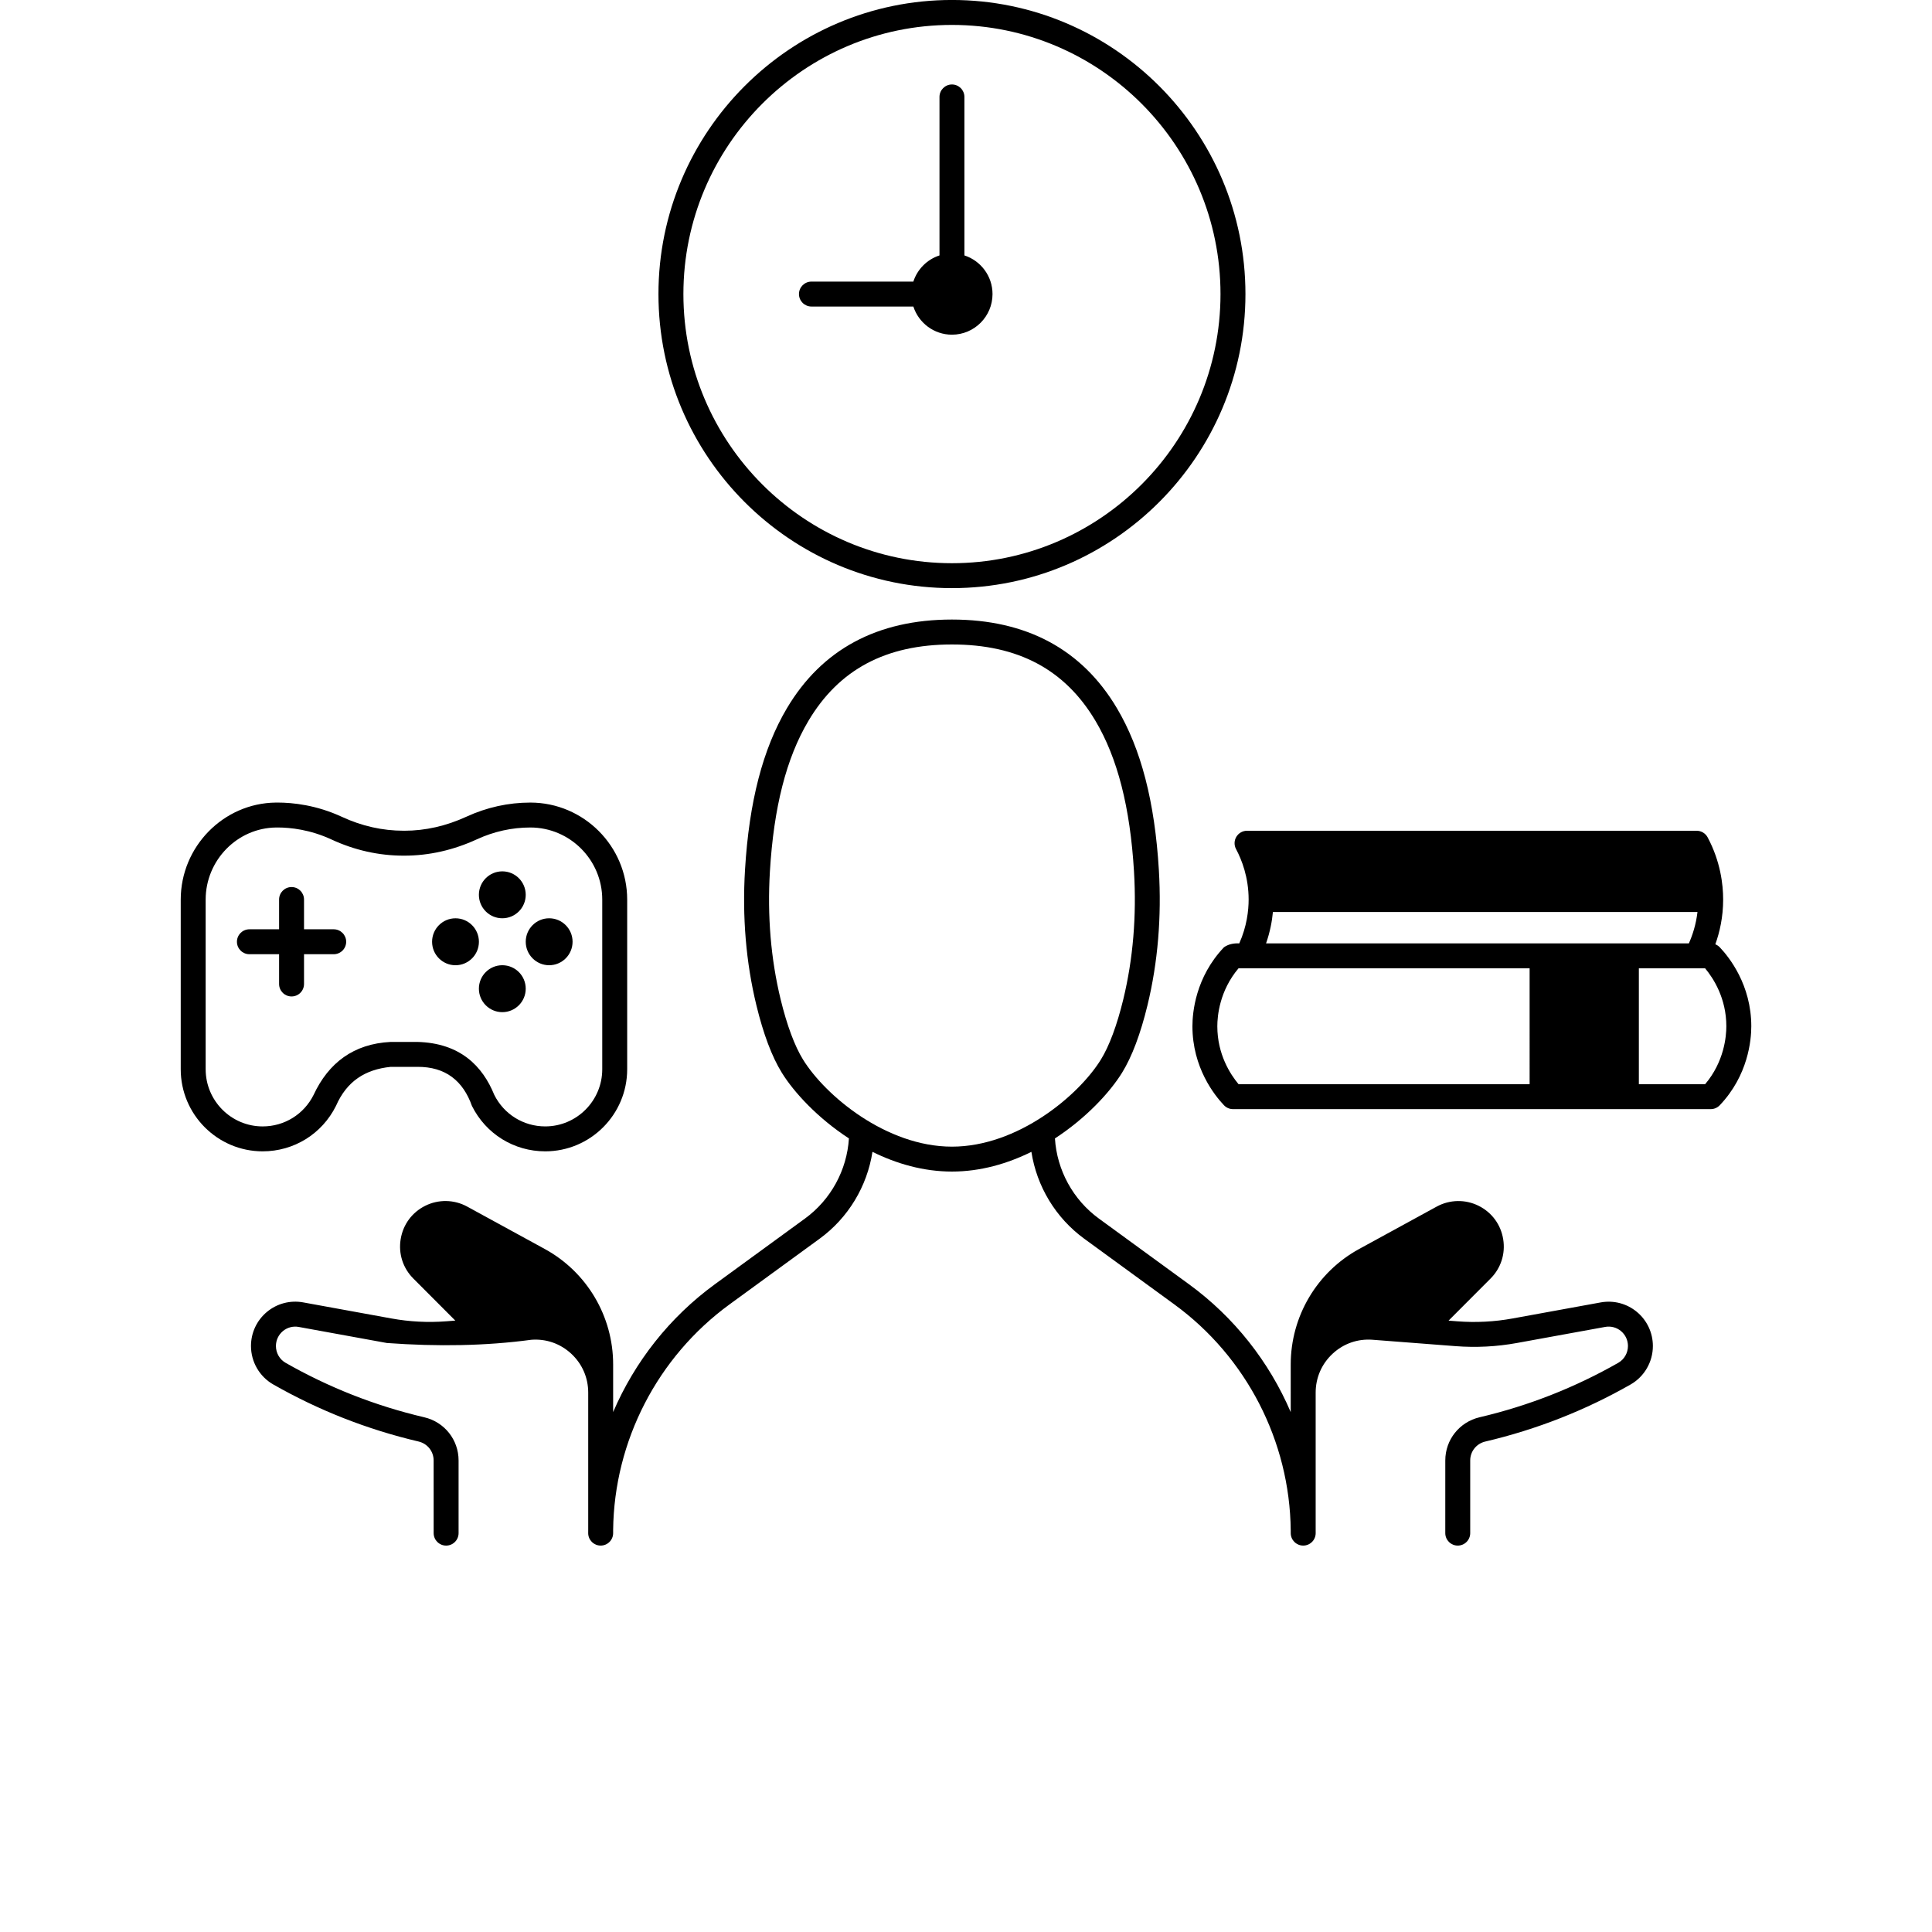 <?xml version="1.0" encoding="UTF-8"?>
<svg width="700pt" height="700pt" version="1.1" viewBox="0 0 700 700" xmlns="http://www.w3.org/2000/svg" xmlns:xlink="http://www.w3.org/1999/xlink">
 <defs>
  <symbol id="v" overflow="visible">
   <path d="m3.781-0.219c-0.199 0.094-0.402 0.168-0.609 0.219-0.211 0.051-0.43 0.078-0.656 0.078-0.688 0-1.234-0.188-1.641-0.562-0.398-0.383-0.594-0.906-0.594-1.562s0.195-1.176 0.594-1.562c0.406-0.383 0.953-0.578 1.641-0.578 0.227 0 0.445 0.027 0.656 0.078 0.207 0.055 0.41 0.133 0.609 0.234v0.844c-0.199-0.133-0.398-0.234-0.594-0.297-0.188-0.062-0.387-0.094-0.594-0.094-0.375 0-0.672 0.125-0.891 0.375-0.219 0.242-0.328 0.574-0.328 1 0 0.418 0.109 0.75 0.328 1 0.219 0.242 0.516 0.359 0.891 0.359 0.207 0 0.406-0.031 0.594-0.094 0.195-0.062 0.395-0.16 0.594-0.297z"/>
  </symbol>
  <symbol id="d" overflow="visible">
   <path d="m2.766-2.25c-0.086-0.039-0.172-0.066-0.266-0.078-0.086-0.02-0.168-0.031-0.25-0.031-0.25 0-0.449 0.086-0.594 0.25-0.137 0.156-0.203 0.387-0.203 0.688v1.422h-0.984v-3.078h0.984v0.5c0.133-0.195 0.281-0.344 0.438-0.438 0.164-0.094 0.363-0.141 0.594-0.141h0.109c0.039 0 0.098 0.008 0.172 0.016z"/>
  </symbol>
  <symbol id="b" overflow="visible">
   <path d="m3.547-1.547v0.281h-2.297c0.02 0.23 0.102 0.402 0.25 0.516 0.145 0.117 0.344 0.172 0.594 0.172 0.207 0 0.422-0.031 0.641-0.094s0.441-0.156 0.672-0.281v0.766c-0.23 0.086-0.465 0.148-0.703 0.188-0.23 0.051-0.461 0.078-0.688 0.078-0.562 0-1-0.141-1.312-0.422-0.305-0.281-0.453-0.68-0.453-1.203 0-0.5 0.148-0.891 0.453-1.172 0.301-0.289 0.719-0.438 1.25-0.438 0.488 0 0.875 0.148 1.156 0.438 0.289 0.293 0.438 0.684 0.438 1.172zm-1-0.328c0-0.188-0.059-0.336-0.172-0.453-0.105-0.113-0.246-0.172-0.422-0.172-0.199 0-0.359 0.055-0.484 0.156-0.117 0.105-0.184 0.262-0.203 0.469z"/>
  </symbol>
  <symbol id="l" overflow="visible">
   <path d="m1.859-1.391c-0.211 0-0.367 0.039-0.469 0.109-0.105 0.074-0.156 0.18-0.156 0.312 0 0.125 0.039 0.227 0.125 0.297 0.082 0.062 0.195 0.094 0.344 0.094 0.188 0 0.344-0.062 0.469-0.188 0.133-0.133 0.203-0.305 0.203-0.516v-0.109zm1.5-0.375v1.766h-0.984v-0.453c-0.137 0.188-0.289 0.324-0.453 0.406-0.168 0.082-0.371 0.125-0.609 0.125-0.312 0-0.57-0.094-0.766-0.281-0.199-0.188-0.297-0.426-0.297-0.719 0-0.363 0.117-0.629 0.359-0.797 0.25-0.164 0.641-0.25 1.172-0.25h0.594v-0.078c0-0.156-0.062-0.27-0.188-0.344-0.125-0.07-0.32-0.109-0.578-0.109-0.211 0-0.406 0.023-0.594 0.062-0.18 0.043-0.344 0.105-0.5 0.188v-0.75c0.207-0.051 0.414-0.086 0.625-0.109 0.219-0.031 0.43-0.047 0.641-0.047 0.562 0 0.961 0.109 1.203 0.328 0.25 0.219 0.375 0.574 0.375 1.062z"/>
  </symbol>
  <symbol id="a" overflow="visible">
   <path d="m1.547-3.953v0.875h1.016v0.703h-1.016v1.297c0 0.148 0.023 0.246 0.078 0.297 0.062 0.055 0.176 0.078 0.344 0.078h0.516v0.703h-0.844c-0.398 0-0.68-0.078-0.844-0.234-0.156-0.164-0.234-0.445-0.234-0.844v-1.297h-0.484v-0.703h0.484v-0.875z"/>
  </symbol>
  <symbol id="f" overflow="visible">
   <path d="m2.578-2.641v-1.641h0.984v4.281h-0.984v-0.453c-0.137 0.188-0.289 0.324-0.453 0.406-0.168 0.082-0.355 0.125-0.562 0.125-0.387 0-0.703-0.148-0.953-0.453-0.242-0.301-0.359-0.691-0.359-1.172 0-0.469 0.117-0.852 0.359-1.156 0.25-0.301 0.566-0.453 0.953-0.453 0.207 0 0.395 0.043 0.562 0.125 0.164 0.086 0.316 0.215 0.453 0.391zm-0.656 2c0.207 0 0.367-0.07 0.484-0.219 0.113-0.156 0.172-0.383 0.172-0.688 0-0.289-0.059-0.508-0.172-0.656-0.117-0.156-0.277-0.234-0.484-0.234-0.211 0-0.371 0.078-0.484 0.234-0.105 0.148-0.156 0.367-0.156 0.656 0 0.305 0.051 0.531 0.156 0.688 0.113 0.148 0.273 0.219 0.484 0.219z"/>
  </symbol>
  <symbol id="k" overflow="visible">
   <path d="m2.109-0.641c0.219 0 0.379-0.07 0.484-0.219 0.113-0.156 0.172-0.383 0.172-0.688 0-0.289-0.059-0.508-0.172-0.656-0.105-0.156-0.266-0.234-0.484-0.234-0.211 0-0.371 0.078-0.484 0.234-0.117 0.148-0.172 0.367-0.172 0.656 0 0.293 0.055 0.516 0.172 0.672 0.113 0.156 0.273 0.234 0.484 0.234zm-0.656-2c0.133-0.176 0.285-0.305 0.453-0.391 0.164-0.082 0.359-0.125 0.578-0.125 0.375 0 0.68 0.152 0.922 0.453 0.25 0.305 0.375 0.688 0.375 1.156 0 0.48-0.125 0.871-0.375 1.172-0.242 0.305-0.547 0.453-0.922 0.453-0.219 0-0.414-0.043-0.578-0.125-0.168-0.082-0.32-0.219-0.453-0.406v0.453h-0.984v-4.281h0.984z"/>
  </symbol>
  <symbol id="e" overflow="visible">
   <path d="m0.062-3.078h1l0.828 2.094 0.703-2.094h0.984l-1.297 3.375c-0.137 0.344-0.293 0.582-0.469 0.719-0.168 0.133-0.391 0.203-0.672 0.203h-0.578v-0.656h0.312c0.164 0 0.285-0.027 0.359-0.078 0.082-0.055 0.145-0.148 0.188-0.281l0.016-0.078z"/>
  </symbol>
  <symbol id="j" overflow="visible">
   <path d="m3.016-0.75h-1.656l-0.266 0.75h-1.062l1.516-4.109h1.266l1.531 4.109h-1.078zm-1.391-0.766h1.125l-0.562-1.625z"/>
  </symbol>
  <symbol id="i" overflow="visible">
   <path d="m3.328-2.578c0.125-0.188 0.27-0.328 0.438-0.422 0.176-0.102 0.367-0.156 0.578-0.156 0.352 0 0.625 0.109 0.812 0.328s0.281 0.539 0.281 0.953v1.875h-1v-1.609-0.062-0.125c0-0.219-0.031-0.375-0.094-0.469-0.062-0.102-0.168-0.156-0.312-0.156-0.188 0-0.336 0.078-0.438 0.234-0.094 0.156-0.141 0.383-0.141 0.672v1.516h-1v-1.609c0-0.344-0.031-0.562-0.094-0.656-0.055-0.102-0.156-0.156-0.312-0.156-0.188 0-0.336 0.078-0.438 0.234-0.105 0.156-0.156 0.383-0.156 0.672v1.516h-0.984v-3.078h0.984v0.438c0.125-0.164 0.266-0.289 0.422-0.375 0.156-0.094 0.328-0.141 0.516-0.141 0.219 0 0.406 0.055 0.562 0.156 0.164 0.105 0.289 0.246 0.375 0.422z"/>
  </symbol>
  <symbol id="h" overflow="visible">
   <path d="m3.578-1.875v1.875h-1v-1.438c0-0.27-0.008-0.453-0.016-0.547-0.012-0.102-0.031-0.18-0.062-0.234-0.031-0.062-0.086-0.109-0.156-0.141-0.062-0.039-0.137-0.062-0.219-0.062-0.211 0-0.375 0.086-0.5 0.25-0.117 0.156-0.172 0.375-0.172 0.656v1.516h-0.984v-4.281h0.984v1.641c0.156-0.176 0.316-0.305 0.484-0.391 0.164-0.082 0.348-0.125 0.547-0.125 0.352 0 0.625 0.109 0.812 0.328s0.281 0.539 0.281 0.953z"/>
  </symbol>
  <symbol id="u" overflow="visible">
   <path d="m2.891-2.984v0.75c-0.219-0.094-0.43-0.16-0.625-0.203-0.188-0.039-0.371-0.062-0.547-0.062-0.188 0-0.328 0.027-0.422 0.078-0.094 0.043-0.141 0.109-0.141 0.203 0 0.086 0.035 0.148 0.109 0.188 0.07 0.043 0.195 0.074 0.375 0.094l0.172 0.016c0.5 0.062 0.836 0.172 1.016 0.328 0.176 0.148 0.266 0.375 0.266 0.688 0 0.324-0.125 0.57-0.375 0.734-0.242 0.168-0.602 0.25-1.078 0.25-0.211 0-0.422-0.016-0.641-0.047-0.211-0.031-0.43-0.078-0.656-0.141v-0.75c0.195 0.094 0.395 0.168 0.594 0.219 0.207 0.043 0.422 0.062 0.641 0.062 0.188 0 0.328-0.023 0.422-0.078 0.102-0.051 0.156-0.129 0.156-0.234 0-0.094-0.039-0.16-0.109-0.203-0.062-0.039-0.195-0.07-0.391-0.094l-0.172-0.031c-0.438-0.051-0.746-0.148-0.922-0.297-0.18-0.145-0.266-0.367-0.266-0.672 0-0.332 0.109-0.578 0.328-0.734 0.227-0.156 0.57-0.234 1.031-0.234 0.188 0 0.379 0.016 0.578 0.047 0.195 0.023 0.414 0.062 0.656 0.125z"/>
  </symbol>
  <symbol id="t" overflow="visible">
   <path d="m3.375-3.984v0.875c-0.219-0.102-0.438-0.18-0.656-0.234-0.219-0.051-0.422-0.078-0.609-0.078-0.25 0-0.438 0.039-0.562 0.109-0.125 0.074-0.188 0.184-0.188 0.328 0 0.105 0.039 0.188 0.125 0.25 0.082 0.062 0.234 0.117 0.453 0.156l0.453 0.094c0.457 0.094 0.781 0.234 0.969 0.422 0.195 0.188 0.297 0.453 0.297 0.797 0 0.461-0.137 0.797-0.406 1.016-0.273 0.219-0.684 0.328-1.234 0.328-0.262 0-0.527-0.027-0.797-0.078-0.262-0.039-0.523-0.113-0.781-0.219v-0.891c0.258 0.137 0.508 0.242 0.75 0.312 0.25 0.074 0.488 0.109 0.719 0.109 0.238 0 0.414-0.035 0.531-0.109 0.125-0.082 0.188-0.195 0.188-0.344 0-0.125-0.043-0.219-0.125-0.281-0.086-0.07-0.25-0.141-0.5-0.203l-0.406-0.078c-0.418-0.094-0.719-0.234-0.906-0.422-0.188-0.195-0.281-0.457-0.281-0.781 0-0.414 0.129-0.734 0.391-0.953 0.27-0.219 0.648-0.328 1.141-0.328 0.227 0 0.461 0.023 0.703 0.062 0.238 0.031 0.484 0.078 0.734 0.141z"/>
  </symbol>
  <symbol id="g" overflow="visible">
   <path d="m0.438-1.203v-1.875h1v0.297c0 0.168-0.008 0.383-0.016 0.641v0.5c0 0.25 0.004 0.434 0.016 0.547 0.02 0.105 0.047 0.18 0.078 0.219 0.039 0.074 0.094 0.125 0.156 0.156s0.133 0.047 0.219 0.047c0.207 0 0.367-0.078 0.484-0.234 0.125-0.156 0.188-0.375 0.188-0.656v-1.516h0.984v3.078h-0.984v-0.453c-0.156 0.188-0.32 0.324-0.484 0.406-0.168 0.082-0.352 0.125-0.547 0.125-0.355 0-0.625-0.109-0.812-0.328s-0.281-0.535-0.281-0.953z"/>
  </symbol>
  <symbol id="s" overflow="visible">
   <path d="m0.469-3.078h0.984v3.078h-0.984zm0-1.203h0.984v0.797h-0.984z"/>
  </symbol>
  <symbol id="c" overflow="visible">
   <path d="m1.938-2.453c-0.219 0-0.387 0.078-0.5 0.234-0.117 0.156-0.172 0.383-0.172 0.672 0 0.305 0.055 0.531 0.172 0.688 0.113 0.156 0.281 0.234 0.5 0.234s0.383-0.078 0.5-0.234c0.113-0.156 0.172-0.383 0.172-0.688 0-0.289-0.059-0.516-0.172-0.672-0.117-0.156-0.281-0.234-0.5-0.234zm0-0.703c0.531 0 0.941 0.148 1.234 0.438 0.301 0.281 0.453 0.672 0.453 1.172 0 0.512-0.152 0.914-0.453 1.203-0.293 0.281-0.703 0.422-1.234 0.422s-0.949-0.141-1.25-0.422c-0.293-0.289-0.438-0.691-0.438-1.203 0-0.5 0.145-0.891 0.438-1.172 0.301-0.289 0.719-0.438 1.25-0.438z"/>
  </symbol>
  <symbol id="r" overflow="visible">
   <path d="m2.5-4.281v0.641h-0.547c-0.137 0-0.234 0.027-0.297 0.078-0.055 0.055-0.078 0.141-0.078 0.266v0.219h0.844v0.703h-0.844v2.375h-0.984v-2.375h-0.484v-0.703h0.484v-0.219c0-0.332 0.094-0.578 0.281-0.734 0.188-0.164 0.477-0.25 0.875-0.25z"/>
  </symbol>
  <symbol id="q" overflow="visible">
   <path d="m0.516-4.109h1.188l1.5 2.812v-2.812h1v4.109h-1.188l-1.5-2.828v2.828h-1z"/>
  </symbol>
  <symbol id="p" overflow="visible">
   <path d="m3.578-1.875v1.875h-1v-1.438c0-0.27-0.008-0.453-0.016-0.547-0.012-0.102-0.031-0.18-0.062-0.234-0.031-0.062-0.086-0.109-0.156-0.141-0.062-0.039-0.137-0.062-0.219-0.062-0.211 0-0.375 0.086-0.5 0.25-0.117 0.156-0.172 0.375-0.172 0.656v1.516h-0.984v-3.078h0.984v0.438c0.156-0.176 0.316-0.305 0.484-0.391 0.164-0.082 0.348-0.125 0.547-0.125 0.352 0 0.625 0.109 0.812 0.328s0.281 0.539 0.281 0.953z"/>
  </symbol>
  <symbol id="o" overflow="visible">
   <path d="m0.516-4.109h1.766c0.52 0 0.922 0.117 1.203 0.344 0.281 0.23 0.422 0.562 0.422 1 0 0.43-0.141 0.762-0.422 1-0.281 0.23-0.684 0.344-1.203 0.344h-0.703v1.422h-1.062zm1.062 0.766v1.156h0.594c0.195 0 0.352-0.051 0.469-0.156 0.113-0.102 0.172-0.242 0.172-0.422 0-0.188-0.059-0.328-0.172-0.422-0.117-0.102-0.273-0.156-0.469-0.156z"/>
  </symbol>
  <symbol id="n" overflow="visible">
   <path d="m0.469-3.078h0.984v3.016c0 0.414-0.102 0.734-0.297 0.953-0.199 0.219-0.484 0.328-0.859 0.328h-0.484v-0.656h0.172c0.188 0 0.312-0.043 0.375-0.125 0.07-0.086 0.109-0.25 0.109-0.5zm0-1.203h0.984v0.797h-0.984z"/>
  </symbol>
  <symbol id="m" overflow="visible">
   <path d="m2.969-2.984v0.797c-0.137-0.094-0.273-0.16-0.406-0.203-0.137-0.039-0.277-0.062-0.422-0.062-0.273 0-0.484 0.086-0.641 0.25-0.156 0.156-0.234 0.375-0.234 0.656 0 0.293 0.078 0.523 0.234 0.688 0.156 0.156 0.367 0.234 0.641 0.234 0.156 0 0.301-0.02 0.438-0.062 0.145-0.051 0.273-0.117 0.391-0.203v0.797c-0.156 0.062-0.312 0.102-0.469 0.125-0.156 0.031-0.32 0.047-0.484 0.047-0.555 0-0.984-0.141-1.297-0.422-0.312-0.289-0.469-0.691-0.469-1.203 0-0.5 0.156-0.891 0.469-1.172 0.312-0.289 0.742-0.438 1.297-0.438 0.164 0 0.328 0.016 0.484 0.047 0.156 0.023 0.312 0.062 0.469 0.125z"/>
  </symbol>
 </defs>
 <g>
  <path d="m593.1 475.35c-3.66-3.051-8.445-4.312-13.129-3.461l-31.949 5.82c-6.566 1.199-13.273 1.543-19.934 1.031l-3.246-0.25 15.195-15.227c3.781-3.789 5.457-8.992 4.598-14.281-0.859-5.281-4.09-9.688-8.871-12.082-4.812-2.41-10.5-2.309-15.223 0.273l-28.102 15.359c-15.285 8.355-24.785 24.387-24.785 41.836v10.102h0.004c0 0.039-0.004 0.074-0.004 0.113v7.047c-7.82-18.238-20.453-34.355-36.855-46.316l-32.652-23.805c-9.371-6.832-15.207-17.551-15.922-29.035 11.277-7.348 19.91-16.672 24.332-23.832 3.578-5.797 6.676-14.02 9.203-24.441 3.754-15.477 5.137-31.969 4.117-49.016-1.48-24.684-6.445-43.84-15.176-58.562-12.652-21.336-32.77-32.152-59.797-32.152s-47.145 10.82-59.797 32.152c-8.73 14.723-13.695 33.879-15.176 58.562-1.023 17.051 0.359 33.543 4.117 49.012 2.527 10.422 5.625 18.648 9.203 24.441 4.422 7.16 13.055 16.488 24.332 23.832-0.719 11.484-6.555 22.203-15.922 29.035l-32.652 23.805c-16.406 11.961-29.035 28.078-36.855 46.312v-7.047c0-0.039-0.004-0.074-0.004-0.113h0.004v-10.102c0-17.445-9.496-33.477-24.785-41.836l-28.102-15.359c-4.719-2.578-10.41-2.684-15.223-0.273-4.777 2.394-8.012 6.797-8.871 12.082-0.859 5.289 0.82 10.492 4.598 14.277l15.195 15.227-3.246 0.25c-6.66 0.512-13.367 0.168-19.934-1.031l-31.949-5.82c-4.68-0.848-9.473 0.406-13.133 3.461-3.668 3.059-5.769 7.555-5.769 12.336 0 5.758 3.09 11.098 8.066 13.938 8.125 4.633 16.648 8.723 25.34 12.148 8.848 3.488 18.035 6.356 27.309 8.527 3.219 0.754 5.465 3.57 5.465 6.852l0.008 26.344c0 2.492 2.023 4.516 4.516 4.516s4.516-2.023 4.516-4.516v-26.332c0-7.5-5.117-13.934-12.441-15.645-8.848-2.07-17.613-4.809-26.055-8.137-8.293-3.269-16.426-7.168-24.176-11.59-2.164-1.234-3.508-3.57-3.508-6.094 0-2.094 0.922-4.062 2.523-5.402 1.598-1.332 3.684-1.879 5.727-1.508l31.949 5.82c18.398 1.344 35.895 1.051 52.324-1.168 5.363-0.418 10.508 1.375 14.465 5.039 3.973 3.68 6.16 8.691 6.16 14.113v49.695c-0.004 0.402-0.008 0.805-0.008 1.207 0 2.492 2.027 4.516 4.523 4.516 2.492 0 4.516-2.023 4.516-4.516v-1.16c0.367-32.207 16.074-62.684 42.176-81.715l32.652-23.805c10.359-7.551 17.195-18.969 19.129-31.461 8.668 4.285 18.438 7.141 28.793 7.141 10.352 0 20.121-2.852 28.793-7.141 1.934 12.492 8.77 23.906 19.129 31.461l32.652 23.805c26.129 19.047 41.844 49.57 42.176 81.82l0.004 1.055c0 2.492 2.027 4.516 4.523 4.516 2.492 0 4.516-2.023 4.516-4.516 0-0.367-0.004-0.734-0.004-1.102v-49.805c0-5.422 2.188-10.434 6.16-14.113 3.957-3.664 9.098-5.453 14.465-5.039l30.078 2.316c7.43 0.574 14.914 0.188 22.246-1.148l31.949-5.82c2.043-0.371 4.129 0.176 5.727 1.508 1.605 1.34 2.523 3.309 2.523 5.402 0 2.523-1.344 4.859-3.508 6.094-7.75 4.422-15.883 8.32-24.176 11.59-8.441 3.328-17.207 6.066-26.055 8.137-7.324 1.715-12.441 8.148-12.441 15.645l-0.004 26.336c0 2.492 2.023 4.516 4.516 4.516 2.492 0 4.516-2.023 4.516-4.516v-26.332c0-3.281 2.246-6.098 5.469-6.852 9.273-2.172 18.461-5.039 27.309-8.527 8.691-3.426 17.219-7.512 25.34-12.148 4.973-2.84 8.066-8.18 8.066-13.938 0-4.781-2.106-9.277-5.773-12.336zm-248.19-59.898c-23.781 0-45.875-18.457-53.965-31.559-3.035-4.914-5.84-12.465-8.113-21.828-3.543-14.598-4.848-30.188-3.879-46.34 1.395-23.215 5.949-41.043 13.93-54.496 11.062-18.66 28.082-27.727 52.027-27.727 23.945 0 40.961 9.07 52.027 27.727 7.981 13.457 12.535 31.281 13.93 54.496 0.969 16.148-0.336 31.738-3.875 46.344-2.273 9.363-5.078 16.91-8.113 21.824-8.094 13.105-30.188 31.559-53.969 31.559z"/>
  <path d="m344.91 213.09c58.633 0 106.34-47.797 106.34-106.55-0.004-58.75-47.703-106.55-106.34-106.55-58.633 0-106.34 47.797-106.34 106.55s47.703 106.55 106.34 106.55zm0-204.06c53.652 0 97.301 43.746 97.301 97.516s-43.648 97.516-97.301 97.516-97.301-43.746-97.301-97.516 43.648-97.516 97.301-97.516z"/>
  <path d="m294 111.06h36.926c1.91 5.91 7.453 10.203 13.984 10.203 8.105 0 14.699-6.602 14.699-14.719 0-6.539-4.281-12.086-10.18-14l-0.004-57.422c0-2.492-2.023-4.516-4.516-4.516-2.492 0-4.516 2.023-4.516 4.516v57.422c-4.481 1.453-8.02 5-9.469 9.484h-36.926c-2.492 0-4.516 2.023-4.516 4.516s2.023 4.516 4.516 4.516z"/>
  <path d="m623.09 343.21c-0.453-0.473-1-0.832-1.594-1.07 1.578-4.394 2.836-9.879 2.836-16.223 0-5.461-0.973-13.801-5.621-22.527-0.785-1.473-2.316-2.394-3.988-2.394h-162.9c-1.586 0-3.055 0.832-3.871 2.191-0.816 1.359-0.859 3.047-0.113 4.445 2.082 3.906 4.562 10.25 4.562 18.285 0 3.93-0.625 9.695-3.394 15.891-2.055-0.102-3.934 0.285-5.543 1.406-10.312 10.852-11.426 23.629-11.426 28.617 0 14.98 7.988 25.004 11.426 28.621 0.852 0.895 2.035 1.406 3.273 1.406h173.09c1.238 0 2.422-0.508 3.273-1.406 10.312-10.848 11.426-23.629 11.426-28.621-0.008-14.988-7.996-25.008-11.434-28.621zm-8.059-12.777c-0.535 4.555-1.801 8.41-3.125 11.375h-153.19c1.453-4.152 2.168-8.035 2.484-11.375zm-60.82 62.391h-105.46c-3.004-3.598-7.691-10.84-7.691-20.992 0-3.691 0.777-12.832 7.68-20.992h105.47zm63.594 0h-24.016v-41.984h24.004c3 3.594 7.691 10.836 7.691 20.992 0 3.691-0.777 12.832-7.68 20.992z"/>
  <path d="m121.72 400.71c3.922-8.98 10.59-13.223 19.832-14.168h9.613c10.316-0.086 16.633 5.133 19.832 14.168 5.059 10.141 15.234 16.441 26.555 16.441 16.367 0 29.688-13.34 29.688-29.738v-61.461c0-19.363-15.727-35.141-35.062-35.164-8 0-15.789 1.719-23.16 5.106-7.348 3.383-14.922 5.098-22.516 5.098l-0.262-0.004c-7.644 0-15.152-1.684-22.316-5.008-9.25-4.293-17.82-5.195-23.383-5.195l-0.609 0.004c-18.996 0.211-34.449 15.984-34.449 35.168v61.457c0 16.398 13.316 29.738 29.688 29.738 11.316 0 21.492-6.301 26.551-16.441zm-47.207-13.297v-61.457c0-14.258 11.445-25.98 25.52-26.137l0.508-0.004c4.652 0 11.824 0.754 19.582 4.356 8.359 3.883 17.148 5.848 26.117 5.848h0.262c8.906 0 17.75-1.992 26.289-5.922 6.176-2.84 12.695-4.281 19.379-4.281 14.355 0.02 26.035 11.742 26.035 26.133v61.461c0 11.418-9.266 20.707-20.656 20.707-7.871 0-14.949-4.387-18.473-11.441-4.195-10.312-12.25-18.793-27.914-19.168h-9.613c-13.449 0.664-22.547 7.633-27.914 19.168-3.519 7.059-10.602 11.445-18.473 11.445-11.383 0-20.648-9.289-20.648-20.707z"/>
  <path d="m101.12 356.52c0 2.492 2.023 4.516 4.516 4.516 2.492 0 4.516-2.023 4.516-4.516v-10.789h10.758c2.492 0 4.516-2.023 4.516-4.516s-2.023-4.516-4.516-4.516h-10.758v-10.789c0-2.492-2.023-4.516-4.516-4.516-2.492 0-4.516 2.023-4.516 4.516v10.789h-10.758c-2.492 0-4.516 2.023-4.516 4.516s2.023 4.516 4.516 4.516h10.758z"/>
  <path d="m173.52 341.22c0 4.695-3.801 8.504-8.484 8.504-4.688 0-8.484-3.809-8.484-8.504s3.797-8.504 8.484-8.504c4.684 0 8.484 3.809 8.484 8.504"/>
  <path d="m198.97 349.72c4.688 0 8.484-3.809 8.484-8.504s-3.801-8.504-8.484-8.504-8.484 3.809-8.484 8.504 3.801 8.504 8.484 8.504z"/>
  <path d="m190.48 324.21c0 4.695-3.797 8.5-8.484 8.5s-8.484-3.805-8.484-8.5c0-4.699 3.797-8.504 8.484-8.504s8.484 3.805 8.484 8.504"/>
  <path d="m190.48 358.22c0 4.695-3.797 8.504-8.484 8.504s-8.484-3.809-8.484-8.504c0-4.695 3.797-8.5 8.484-8.5s8.484 3.805 8.484 8.5"/>
 </g>
</svg>
